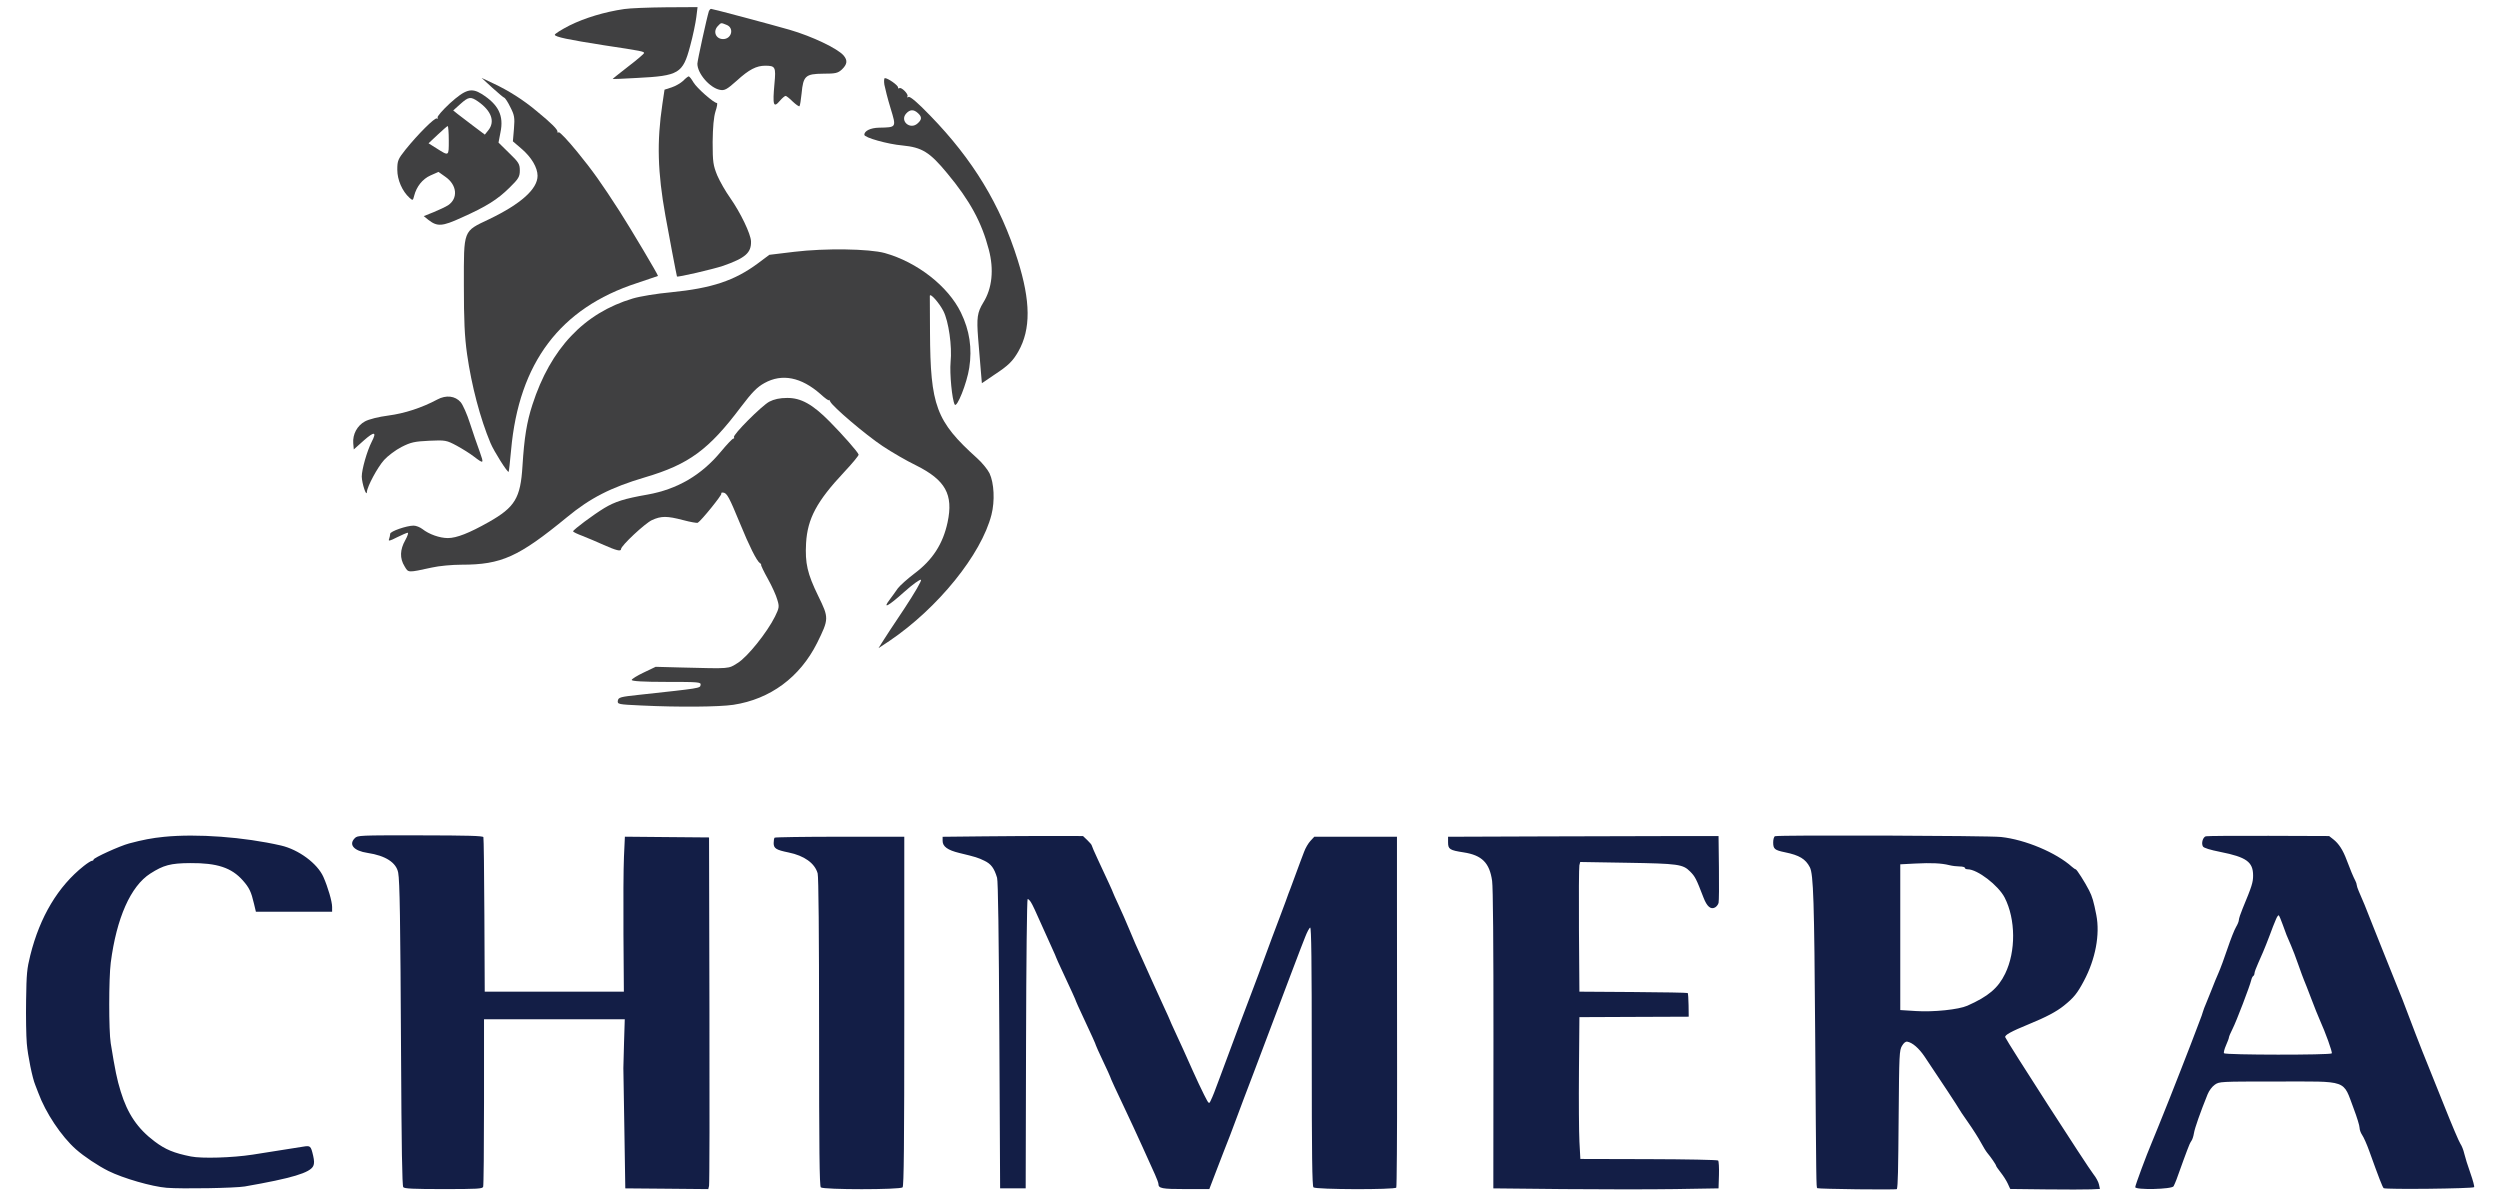 <svg width="84" height="40" viewBox="0 0 84 40" fill="none" xmlns="http://www.w3.org/2000/svg">
    <g clip-path="url(#clip0_36_826)">
        <g clip-path="url(#clip1_36_826)">
            <path d="M20.974 0.304C20.312 0.4 19.649 0.603 19.142 0.853C18.862 0.996 18.635 1.14 18.641 1.169C18.653 1.241 19.082 1.331 20.3 1.522C21.565 1.712 21.642 1.73 21.642 1.784C21.642 1.802 21.404 2.011 21.105 2.237C20.813 2.464 20.58 2.649 20.586 2.655C20.592 2.661 20.962 2.643 21.404 2.619C22.812 2.548 22.943 2.47 23.188 1.551C23.283 1.205 23.372 0.77 23.396 0.579L23.438 0.239L22.376 0.245C21.791 0.251 21.165 0.274 20.974 0.304Z" fill="#404041"/>
            <path d="M23.82 0.37C23.748 0.597 23.432 2.041 23.432 2.142C23.432 2.47 23.85 2.953 24.19 3.019C24.345 3.049 24.423 3.007 24.751 2.715C25.168 2.333 25.419 2.208 25.711 2.208C26.052 2.208 26.075 2.249 26.022 2.81C25.956 3.538 25.986 3.646 26.207 3.383C26.284 3.294 26.368 3.222 26.398 3.222C26.421 3.222 26.529 3.305 26.636 3.413C26.744 3.514 26.845 3.586 26.863 3.568C26.881 3.55 26.911 3.359 26.934 3.138C26.988 2.548 27.066 2.482 27.657 2.476C28.08 2.476 28.152 2.458 28.289 2.333C28.468 2.16 28.486 2.029 28.343 1.862C28.14 1.629 27.293 1.223 26.535 1.002C25.914 0.823 23.945 0.298 23.892 0.298C23.868 0.298 23.838 0.334 23.82 0.37ZM24.411 0.835C24.679 0.937 24.584 1.313 24.297 1.313C24.047 1.313 23.945 1.05 24.124 0.871C24.232 0.758 24.22 0.758 24.411 0.835Z" fill="#404041"/>
            <path d="M22.955 2.715C22.871 2.792 22.698 2.894 22.567 2.936L22.328 3.013L22.257 3.49C22.066 4.767 22.096 5.788 22.358 7.249C22.448 7.757 22.728 9.236 22.746 9.29C22.752 9.326 23.963 9.045 24.297 8.932C25.043 8.669 25.246 8.496 25.234 8.109C25.228 7.864 24.876 7.136 24.536 6.653C24.387 6.444 24.19 6.104 24.1 5.895C23.963 5.555 23.945 5.448 23.945 4.773C23.951 4.26 23.981 3.938 24.041 3.741C24.094 3.586 24.112 3.461 24.088 3.461C23.981 3.461 23.414 2.959 23.301 2.769C23.235 2.655 23.164 2.566 23.14 2.566C23.122 2.566 23.032 2.631 22.955 2.715Z" fill="#404041"/>
            <path d="M16.541 2.948C16.738 3.127 16.917 3.276 16.941 3.282C16.964 3.282 17.06 3.419 17.143 3.592C17.287 3.872 17.299 3.95 17.269 4.326L17.233 4.749L17.525 5C17.859 5.286 18.062 5.632 18.062 5.907C18.062 6.348 17.507 6.85 16.439 7.363C15.55 7.786 15.586 7.697 15.586 9.576C15.586 10.77 15.61 11.307 15.694 11.903C15.843 12.954 16.135 14.063 16.481 14.887C16.595 15.161 17.054 15.889 17.09 15.853C17.102 15.841 17.137 15.507 17.173 15.119C17.436 12.19 18.82 10.352 21.404 9.511C21.779 9.385 22.096 9.278 22.108 9.272C22.131 9.26 21.183 7.667 20.819 7.1C20.216 6.164 19.912 5.734 19.399 5.107C19.088 4.726 18.808 4.427 18.772 4.445C18.742 4.469 18.725 4.457 18.73 4.427C18.748 4.362 18.54 4.147 18.02 3.723C17.585 3.359 17.09 3.043 16.565 2.798L16.183 2.619L16.541 2.948Z" fill="#404041"/>
            <path d="M29.715 2.846C29.739 2.971 29.828 3.329 29.924 3.64C30.121 4.29 30.127 4.278 29.536 4.29C29.25 4.296 29.041 4.397 29.041 4.529C29.041 4.624 29.834 4.845 30.318 4.887C30.98 4.952 31.236 5.107 31.827 5.823C32.591 6.742 32.985 7.47 33.223 8.383C33.402 9.057 33.337 9.69 33.038 10.167C32.836 10.501 32.812 10.674 32.865 11.366C32.895 11.73 32.937 12.214 32.955 12.452L32.991 12.876L33.414 12.589C33.886 12.279 34.029 12.136 34.22 11.802C34.637 11.062 34.632 10.125 34.196 8.741C33.617 6.885 32.686 5.358 31.26 3.89C30.837 3.449 30.574 3.228 30.526 3.258C30.485 3.282 30.467 3.276 30.491 3.24C30.538 3.168 30.276 2.906 30.216 2.965C30.192 2.983 30.174 2.971 30.174 2.936C30.174 2.864 29.834 2.625 29.733 2.625C29.703 2.625 29.697 2.727 29.715 2.846ZM30.843 3.801C30.98 3.926 30.98 4.016 30.831 4.147C30.58 4.374 30.222 4.063 30.449 3.813C30.574 3.675 30.7 3.669 30.843 3.801Z" fill="#404041"/>
            <path d="M15.121 3.467C14.87 3.699 14.679 3.92 14.703 3.95C14.721 3.986 14.715 3.998 14.679 3.98C14.614 3.938 14.041 4.511 13.623 5.03C13.373 5.346 13.349 5.4 13.349 5.704C13.349 6.044 13.516 6.426 13.76 6.647C13.868 6.742 13.874 6.742 13.915 6.581C13.993 6.271 14.196 6.014 14.464 5.895L14.733 5.776L14.96 5.937C15.359 6.211 15.401 6.665 15.055 6.897C14.972 6.951 14.751 7.053 14.566 7.13L14.238 7.261L14.393 7.387C14.691 7.619 14.852 7.613 15.503 7.315C16.344 6.939 16.714 6.706 17.119 6.307C17.424 6.008 17.466 5.937 17.466 5.728C17.466 5.513 17.43 5.453 17.108 5.143L16.75 4.791L16.815 4.451C16.935 3.884 16.75 3.514 16.183 3.156C15.837 2.942 15.64 3.001 15.121 3.467ZM16.058 3.407C16.511 3.723 16.642 4.081 16.41 4.374L16.29 4.523L15.908 4.236C15.7 4.075 15.461 3.896 15.377 3.831L15.228 3.711L15.467 3.496C15.747 3.246 15.813 3.24 16.058 3.407ZM15.079 4.72C15.079 5.263 15.091 5.251 14.655 4.976L14.399 4.815L14.703 4.529C14.876 4.368 15.025 4.236 15.043 4.236C15.061 4.236 15.079 4.451 15.079 4.72Z" fill="#404041"/>
            <path d="M26.684 8.461L25.849 8.562L25.467 8.848C24.685 9.427 23.927 9.684 22.543 9.821C22.072 9.863 21.499 9.958 21.26 10.03C19.625 10.519 18.498 11.712 17.889 13.598C17.698 14.188 17.615 14.702 17.555 15.662C17.489 16.736 17.304 17.041 16.421 17.542C15.765 17.912 15.341 18.079 15.049 18.079C14.774 18.079 14.416 17.953 14.19 17.774C14.112 17.715 13.981 17.661 13.897 17.661C13.665 17.661 13.11 17.852 13.11 17.936C13.11 17.977 13.092 18.055 13.074 18.109C13.038 18.192 13.092 18.18 13.336 18.055C13.504 17.971 13.671 17.9 13.7 17.9C13.73 17.9 13.694 18.013 13.617 18.15C13.438 18.467 13.426 18.759 13.593 19.027C13.724 19.248 13.689 19.248 14.512 19.069C14.745 19.015 15.192 18.974 15.508 18.974C16.851 18.974 17.424 18.711 19.047 17.381C19.834 16.73 20.526 16.378 21.672 16.038C23.146 15.603 23.814 15.113 24.894 13.675C25.27 13.18 25.437 13.007 25.687 12.87C26.278 12.542 26.922 12.673 27.567 13.24C27.722 13.383 27.847 13.473 27.853 13.443C27.853 13.419 27.871 13.437 27.895 13.491C27.967 13.658 29.082 14.606 29.655 14.988C29.959 15.191 30.461 15.483 30.783 15.638C31.773 16.134 32.036 16.617 31.839 17.548C31.684 18.276 31.332 18.819 30.723 19.272C30.496 19.445 30.246 19.666 30.168 19.767C30.097 19.875 29.965 20.048 29.888 20.155C29.643 20.477 29.846 20.37 30.377 19.893C30.657 19.642 30.914 19.457 30.944 19.481C30.98 19.499 30.729 19.928 30.383 20.453C30.037 20.967 29.703 21.48 29.637 21.587L29.518 21.778L29.888 21.533C31.517 20.43 32.973 18.628 33.313 17.297C33.432 16.832 33.402 16.229 33.247 15.901C33.181 15.77 32.996 15.543 32.829 15.394C31.451 14.153 31.26 13.64 31.248 11.158C31.242 10.519 31.242 9.97 31.242 9.94C31.254 9.833 31.558 10.179 31.696 10.447C31.875 10.794 31.994 11.635 31.94 12.166C31.905 12.542 31.988 13.431 32.078 13.592C32.149 13.723 32.489 12.876 32.567 12.357C32.668 11.7 32.579 11.104 32.286 10.501C31.857 9.618 30.819 8.807 29.727 8.502C29.202 8.359 27.728 8.335 26.684 8.461Z" fill="#404041"/>
            <path d="M14.691 13.425C14.166 13.705 13.593 13.89 13.05 13.962C12.722 14.004 12.394 14.087 12.263 14.159C12 14.302 11.845 14.594 11.869 14.893L11.887 15.101L12.227 14.797C12.579 14.487 12.668 14.499 12.489 14.845C12.334 15.149 12.155 15.77 12.155 16.014C12.161 16.247 12.316 16.718 12.328 16.527C12.34 16.343 12.686 15.698 12.907 15.454C13.032 15.316 13.295 15.119 13.492 15.018C13.808 14.857 13.933 14.833 14.423 14.809C14.966 14.785 15.001 14.791 15.347 14.976C15.544 15.084 15.801 15.245 15.914 15.334C16.26 15.597 16.266 15.591 16.117 15.173C16.034 14.946 15.884 14.517 15.789 14.218C15.693 13.914 15.55 13.598 15.479 13.514C15.294 13.3 14.989 13.264 14.691 13.425Z" fill="#404041"/>
            <path d="M25.849 13.496C25.592 13.634 24.614 14.612 24.661 14.69C24.679 14.714 24.667 14.738 24.637 14.738C24.608 14.738 24.417 14.94 24.214 15.185C23.564 15.967 22.758 16.438 21.762 16.617C20.974 16.754 20.664 16.856 20.306 17.07C19.924 17.303 19.262 17.798 19.256 17.852C19.256 17.876 19.399 17.942 19.572 18.007C19.739 18.073 20.067 18.21 20.288 18.311C20.706 18.496 20.867 18.538 20.867 18.449C20.867 18.335 21.672 17.584 21.905 17.476C22.215 17.333 22.412 17.333 22.955 17.476C23.2 17.542 23.42 17.578 23.444 17.566C23.57 17.488 24.262 16.629 24.238 16.587C24.22 16.557 24.25 16.545 24.303 16.551C24.429 16.569 24.5 16.706 24.87 17.601C25.169 18.335 25.425 18.849 25.532 18.92C25.568 18.938 25.58 18.968 25.574 18.98C25.562 18.992 25.664 19.206 25.801 19.451C25.938 19.696 26.081 20.012 26.117 20.149C26.189 20.382 26.183 20.424 26.04 20.716C25.777 21.247 25.109 22.082 24.781 22.279C24.464 22.476 24.566 22.47 22.895 22.428L22.03 22.405L21.63 22.596C21.404 22.703 21.225 22.816 21.225 22.846C21.225 22.888 21.612 22.912 22.394 22.912C23.474 22.912 23.558 22.918 23.54 23.013C23.522 23.127 23.552 23.12 21.463 23.347C20.843 23.413 20.777 23.431 20.759 23.544C20.741 23.663 20.771 23.669 21.559 23.705C22.794 23.765 24.166 23.753 24.643 23.681C25.884 23.491 26.875 22.757 27.454 21.605C27.854 20.794 27.854 20.764 27.495 20.03C27.125 19.272 27.048 18.926 27.084 18.252C27.131 17.428 27.442 16.844 28.361 15.865C28.641 15.567 28.862 15.298 28.85 15.274C28.82 15.179 28.301 14.594 27.877 14.165C27.305 13.586 26.911 13.365 26.445 13.371C26.201 13.371 26.01 13.413 25.849 13.496Z" fill="#404041"/>
        </g>
        <g clip-path="url(#clip2_36_826)">
            <path fill-rule="evenodd" clip-rule="evenodd" d="M5.506 28.118C5.113 28.157 4.794 28.218 4.337 28.34C4.027 28.422 3.144 28.824 3.144 28.882C3.144 28.904 3.12 28.923 3.09 28.923C3.059 28.923 2.936 29.001 2.815 29.097C1.952 29.78 1.34 30.803 1.018 32.098C0.905 32.553 0.89 32.714 0.877 33.605C0.868 34.155 0.879 34.807 0.9 35.056C0.934 35.471 1.089 36.23 1.186 36.458C1.208 36.51 1.254 36.628 1.287 36.72C1.531 37.386 2.06 38.181 2.551 38.616C2.82 38.855 3.295 39.172 3.645 39.346C4.141 39.592 5.104 39.87 5.601 39.91C6.119 39.951 7.907 39.92 8.225 39.865C9.808 39.589 10.422 39.405 10.527 39.174C10.562 39.099 10.56 38.996 10.522 38.832C10.443 38.495 10.432 38.486 10.17 38.53C9.815 38.589 9.038 38.712 8.487 38.796C7.806 38.901 6.782 38.931 6.416 38.858C5.843 38.743 5.559 38.626 5.196 38.353C4.624 37.924 4.284 37.423 4.055 36.672C3.929 36.261 3.872 35.986 3.72 35.05C3.653 34.64 3.654 32.869 3.721 32.348C3.915 30.846 4.39 29.774 5.05 29.352C5.496 29.067 5.73 29.005 6.388 29C7.295 28.993 7.78 29.153 8.162 29.586C8.374 29.826 8.44 29.962 8.533 30.361L8.598 30.634H9.878H11.159V30.473C11.159 30.291 11.019 29.81 10.866 29.465C10.665 29.013 10.035 28.546 9.441 28.409C8.201 28.124 6.617 28.006 5.506 28.118ZM11.923 28.161C11.705 28.378 11.887 28.589 12.351 28.658C12.954 28.749 13.315 28.982 13.379 29.321C13.432 29.603 13.452 30.885 13.475 35.36C13.491 38.537 13.512 39.843 13.55 39.889C13.592 39.939 13.875 39.953 14.904 39.953C16.047 39.953 16.209 39.943 16.234 39.877C16.25 39.836 16.263 38.552 16.263 37.025V34.247H18.628H20.992L20.968 35.02C20.954 35.445 20.944 35.835 20.945 35.888C20.946 35.94 20.962 36.87 20.979 37.956L21.01 39.929L22.404 39.941L23.798 39.954L23.824 39.846C23.839 39.787 23.845 37.128 23.837 33.938L23.824 28.138L22.41 28.126L20.996 28.113L20.965 28.791C20.948 29.164 20.941 30.336 20.948 31.395L20.962 33.32H18.625H16.287L16.275 30.753C16.269 29.341 16.254 28.16 16.242 28.128C16.225 28.084 15.718 28.07 14.12 28.068C12.075 28.065 12.017 28.068 11.923 28.161ZM33.067 28.101L31.672 28.116V28.254C31.672 28.443 31.841 28.565 32.234 28.66C32.803 28.798 32.855 28.815 33.078 28.922C33.301 29.03 33.405 29.169 33.502 29.493C33.535 29.602 33.561 31.424 33.578 34.794L33.604 39.929H34.033H34.463L34.475 35.068C34.482 32.308 34.505 30.206 34.529 30.206C34.552 30.206 34.601 30.254 34.638 30.313C34.699 30.41 34.765 30.551 35.109 31.323C35.167 31.454 35.276 31.695 35.351 31.86C35.427 32.024 35.488 32.166 35.488 32.175C35.488 32.184 35.582 32.393 35.697 32.637C35.976 33.231 36.156 33.628 36.156 33.649C36.156 33.658 36.25 33.866 36.365 34.111C36.662 34.743 36.824 35.102 36.824 35.128C36.824 35.139 36.931 35.377 37.062 35.654C37.194 35.932 37.301 36.167 37.301 36.177C37.301 36.203 37.523 36.686 37.812 37.29C37.955 37.591 38.213 38.147 38.384 38.526C38.554 38.905 38.746 39.328 38.809 39.467C38.871 39.605 38.923 39.745 38.923 39.778C38.923 39.931 39.037 39.953 39.835 39.953H40.633L40.856 39.37C40.979 39.05 41.096 38.745 41.117 38.693C41.235 38.403 41.418 37.923 41.572 37.504C41.668 37.242 41.764 36.986 41.785 36.934C41.807 36.881 41.957 36.485 42.12 36.054C42.282 35.623 42.561 34.884 42.739 34.414C42.918 33.943 43.197 33.205 43.359 32.773C43.521 32.342 43.672 31.946 43.693 31.894C43.715 31.842 43.785 31.661 43.85 31.492C43.915 31.323 43.992 31.177 44.022 31.167C44.061 31.154 44.075 32.305 44.075 35.494C44.075 38.809 44.089 39.852 44.132 39.895C44.208 39.97 46.868 39.978 46.915 39.903C46.931 39.876 46.944 38.159 46.942 36.088C46.941 34.017 46.939 31.375 46.938 30.218L46.938 28.114H45.549H44.161L44.031 28.254C43.959 28.331 43.862 28.496 43.817 28.622C43.771 28.748 43.716 28.894 43.694 28.946C43.672 28.999 43.596 29.202 43.527 29.398C43.457 29.594 43.382 29.797 43.36 29.85C43.337 29.902 43.262 30.105 43.193 30.301C43.123 30.497 43.047 30.701 43.024 30.753C43.001 30.805 42.872 31.148 42.737 31.514C42.315 32.662 42.16 33.08 42.12 33.178C42.053 33.34 41.31 35.325 40.989 36.197C40.802 36.704 40.76 36.81 40.678 36.984C40.622 37.104 40.618 37.101 40.456 36.782C40.366 36.604 40.196 36.244 40.08 35.983C39.787 35.325 39.702 35.139 39.49 34.682C39.388 34.464 39.305 34.278 39.305 34.269C39.305 34.26 39.216 34.065 39.109 33.834C39.001 33.604 38.827 33.223 38.723 32.987C38.618 32.752 38.484 32.453 38.424 32.322C38.163 31.75 38.111 31.633 37.944 31.228C37.847 30.993 37.684 30.622 37.582 30.404C37.48 30.185 37.397 30 37.397 29.991C37.397 29.973 37.206 29.558 36.889 28.881C36.775 28.637 36.681 28.421 36.681 28.403C36.681 28.385 36.615 28.307 36.535 28.23L36.389 28.091L35.426 28.089C34.896 28.087 33.835 28.093 33.067 28.101ZM51.982 28.103L48.655 28.115V28.303C48.655 28.533 48.709 28.568 49.179 28.64C49.794 28.735 50.049 28.991 50.135 29.597C50.166 29.816 50.182 31.758 50.18 34.935L50.176 39.929L52.505 39.953C53.785 39.965 55.487 39.965 56.288 39.953L57.743 39.929L57.757 39.481C57.764 39.235 57.752 39.016 57.729 38.993C57.707 38.971 56.656 38.95 55.394 38.947L53.1 38.941L53.069 38.365C53.052 38.048 53.045 36.976 53.053 35.983L53.068 34.176L54.904 34.168L56.741 34.161L56.736 33.775C56.733 33.563 56.72 33.379 56.708 33.366C56.695 33.354 55.871 33.338 54.876 33.332L53.068 33.32L53.053 31.252C53.046 30.115 53.052 29.134 53.067 29.074L53.095 28.963L54.67 28.989C56.386 29.017 56.545 29.039 56.785 29.28C56.956 29.451 56.992 29.521 57.238 30.16C57.354 30.46 57.48 30.568 57.624 30.491C57.675 30.464 57.729 30.394 57.744 30.336C57.758 30.278 57.764 29.749 57.756 29.16L57.743 28.091H56.526C55.857 28.091 53.812 28.096 51.982 28.103ZM59.639 28.097C59.606 28.111 59.579 28.203 59.579 28.303C59.579 28.525 59.626 28.565 59.977 28.637C60.458 28.735 60.667 28.861 60.811 29.14C60.931 29.372 60.959 30.273 60.99 34.747C61.025 39.818 61.026 39.888 61.059 39.922C61.09 39.952 63.728 39.983 63.736 39.953C63.77 39.82 63.78 39.389 63.795 37.495C63.812 35.418 63.818 35.29 63.907 35.141C63.967 35.039 64.03 34.99 64.085 35C64.258 35.031 64.474 35.217 64.666 35.501C65.123 36.178 65.829 37.25 65.829 37.267C65.829 37.278 65.961 37.474 66.123 37.704C66.285 37.934 66.479 38.24 66.556 38.384C66.632 38.527 66.731 38.688 66.775 38.74C66.894 38.88 67.069 39.136 67.069 39.17C67.069 39.186 67.14 39.289 67.226 39.398C67.312 39.507 67.419 39.675 67.463 39.773L67.543 39.949L68.749 39.963C69.412 39.97 70.091 39.97 70.257 39.962L70.558 39.948L70.525 39.796C70.507 39.712 70.424 39.558 70.339 39.453C70.155 39.226 67.432 34.997 67.376 34.851C67.349 34.78 67.575 34.656 68.166 34.414C68.748 34.176 69.096 33.992 69.347 33.79C69.68 33.523 69.796 33.379 70.019 32.959C70.407 32.232 70.564 31.401 70.437 30.748C70.347 30.287 70.301 30.128 70.194 29.918C70.055 29.645 69.777 29.208 69.743 29.208C69.725 29.208 69.669 29.17 69.618 29.125C69.089 28.648 68.049 28.211 67.236 28.123C66.797 28.076 59.747 28.052 59.639 28.097ZM74.117 28.099C74.015 28.127 73.955 28.339 74.02 28.443C74.051 28.492 74.258 28.556 74.61 28.626C75.479 28.799 75.704 28.961 75.704 29.416C75.704 29.65 75.665 29.773 75.351 30.53C75.282 30.695 75.226 30.867 75.226 30.911C75.226 30.955 75.183 31.061 75.131 31.147C75.078 31.233 74.95 31.558 74.845 31.869C74.741 32.18 74.605 32.548 74.543 32.687C74.481 32.826 74.381 33.068 74.322 33.225C74.262 33.382 74.176 33.596 74.13 33.701C74.084 33.805 74.031 33.944 74.013 34.01C73.995 34.075 73.962 34.171 73.939 34.224C73.916 34.276 73.855 34.436 73.804 34.58C73.702 34.865 72.847 37.052 72.698 37.409C72.677 37.461 72.59 37.675 72.507 37.884C72.423 38.094 72.327 38.329 72.293 38.407C72.128 38.792 71.744 39.826 71.744 39.887C71.744 39.989 72.982 39.962 73.033 39.857C73.091 39.741 73.16 39.563 73.246 39.311C73.29 39.18 73.344 39.03 73.366 38.978C73.388 38.926 73.444 38.776 73.49 38.645C73.535 38.514 73.599 38.375 73.63 38.336C73.661 38.297 73.7 38.181 73.716 38.078C73.741 37.911 73.93 37.375 74.176 36.767C74.227 36.642 74.327 36.509 74.418 36.446C74.572 36.34 74.579 36.339 76.5 36.339C78.939 36.339 78.709 36.258 79.087 37.257C79.194 37.539 79.281 37.825 79.281 37.891C79.281 37.958 79.322 38.069 79.37 38.139C79.419 38.208 79.525 38.447 79.605 38.669C79.936 39.588 80.049 39.881 80.091 39.922C80.14 39.971 83.08 39.939 83.13 39.889C83.147 39.871 83.091 39.659 83.005 39.417C82.919 39.176 82.827 38.882 82.8 38.764C82.774 38.646 82.715 38.496 82.669 38.431C82.624 38.366 82.378 37.788 82.124 37.148C81.87 36.507 81.612 35.865 81.551 35.721C81.49 35.577 81.317 35.139 81.166 34.747C80.923 34.114 80.852 33.929 80.713 33.558C80.694 33.506 80.654 33.409 80.626 33.344C80.597 33.279 80.464 32.947 80.33 32.607C80.196 32.267 80.067 31.946 80.044 31.894C80.021 31.842 79.88 31.489 79.731 31.11C79.475 30.456 79.406 30.287 79.252 29.938C79.216 29.855 79.186 29.764 79.186 29.735C79.186 29.706 79.166 29.645 79.142 29.599C79.073 29.468 78.963 29.207 78.849 28.899C78.722 28.558 78.585 28.347 78.397 28.199L78.258 28.091L76.23 28.084C75.114 28.08 74.163 28.087 74.117 28.099ZM26.027 28.146C26.009 28.163 25.995 28.245 25.995 28.328C25.995 28.506 26.077 28.558 26.496 28.643C27.023 28.75 27.378 29.005 27.473 29.345C27.504 29.455 27.521 31.374 27.521 34.678C27.521 38.628 27.535 39.852 27.579 39.895C27.66 39.977 30.245 39.977 30.327 39.895C30.37 39.852 30.384 38.472 30.384 33.976V28.114H28.221C27.032 28.114 26.044 28.129 26.027 28.146ZM64.35 29.015L63.849 29.041V31.49V33.938L64.374 33.971C64.97 34.009 65.81 33.922 66.103 33.792C66.809 33.479 67.138 33.2 67.374 32.714C67.737 31.968 67.729 30.886 67.357 30.16C67.144 29.747 66.441 29.208 66.114 29.208C66.062 29.208 66.019 29.186 66.019 29.16C66.019 29.134 65.939 29.113 65.841 29.113C65.742 29.112 65.587 29.093 65.495 29.069C65.234 29.003 64.894 28.987 64.35 29.015ZM76.473 30.887C76.439 30.97 76.394 31.081 76.372 31.133C76.351 31.186 76.306 31.303 76.274 31.395C76.241 31.486 76.183 31.636 76.145 31.728C76.107 31.819 76.058 31.937 76.038 31.989C76.017 32.041 75.944 32.208 75.876 32.359C75.807 32.51 75.751 32.664 75.751 32.701C75.751 32.738 75.732 32.78 75.709 32.794C75.686 32.808 75.656 32.868 75.643 32.927C75.597 33.129 75.142 34.318 75.017 34.563C74.949 34.698 74.893 34.829 74.893 34.854C74.893 34.88 74.849 35 74.795 35.121C74.741 35.243 74.71 35.363 74.726 35.389C74.763 35.449 78.311 35.453 78.348 35.393C78.374 35.352 78.134 34.687 77.942 34.264C77.892 34.155 77.764 33.834 77.657 33.551C77.549 33.267 77.442 32.992 77.418 32.94C77.394 32.888 77.308 32.652 77.225 32.417C77.143 32.182 77.034 31.893 76.981 31.775C76.834 31.442 76.814 31.391 76.701 31.072C76.644 30.908 76.582 30.765 76.566 30.755C76.549 30.745 76.507 30.804 76.473 30.887Z" fill="#131E46"/>
        </g>
    </g>
    <defs>
        <clipPath id="clip0_36_826">
            <rect width="82.291" height="40" fill="white" transform="translate(0.854)"/>
        </clipPath>
        <clipPath id="clip1_36_826">
            <rect width="23.866" height="23.866" fill="white" transform="translate(11.26)"/>
        </clipPath>
        <clipPath id="clip2_36_826">
            <rect width="82.291" height="11.933" fill="white" transform="translate(0.854 28.067)"/>
        </clipPath>
    </defs>
</svg>
